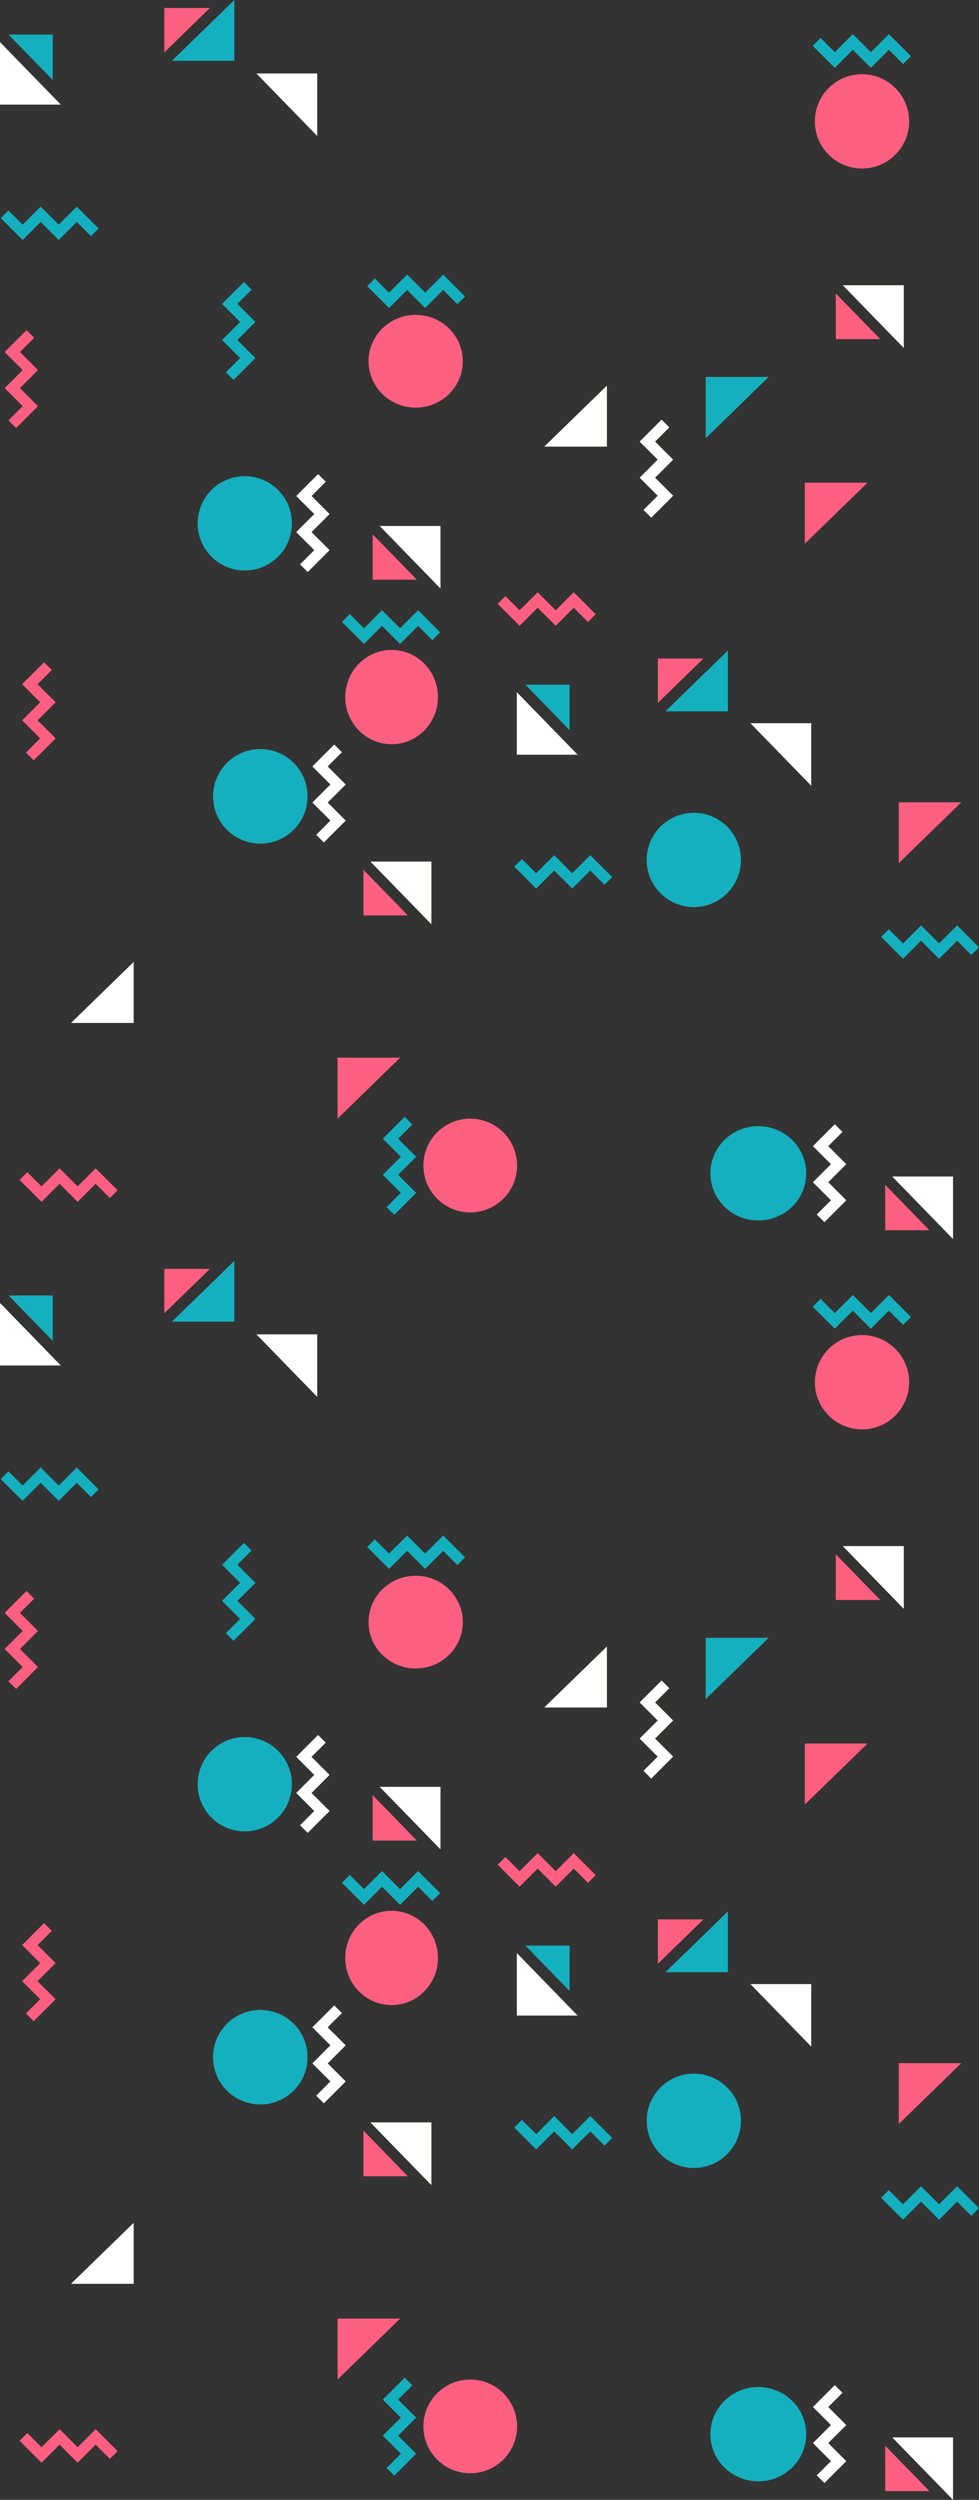<svg xmlns="http://www.w3.org/2000/svg" width="723.225" height="1845.881" viewBox="0 0 723.225 1845.881">
  <rect x="0" y="0" width="723.225" height="1845.881" fill="#333333" stroke="none"/>
  <g id="aboutbackground" transform="translate(-99.161 -93.137)">
    <g id="aboutbackground-2" data-name="aboutbackground" transform="translate(882.978 57.137) rotate(90)">
      <path id="Path_235" data-name="Path 235" d="M0,0,13.329,13.329,26.659,0,39.988,13.329,53.317,0,66.647,13.329" transform="translate(80.313 113.82) rotate(90)" fill="none" stroke="#67ffd6" stroke-width="8"/>
      <circle id="Ellipse_64" data-name="Ellipse 64" cx="34.819" cy="34.819" r="34.819" transform="translate(636.146 236.451)" fill="#14b0bf"/>
      <path id="Path_238" data-name="Path 238" d="M0,0,13.329,13.329,26.659,0,39.988,13.329,53.317,0,66.647,13.329" transform="translate(738.301 63.42) rotate(90)" fill="none" stroke="#14b0bf" stroke-width="8"/>
      <g id="Circle" transform="translate(90.797 112.208)">
        <circle id="Ellipse_2" data-name="Ellipse 2" cx="34.819" cy="34.819" r="34.819" transform="translate(0 0)" fill="#fd5f80"/>
      </g>
      <g id="Triangles" transform="translate(392.429 143.031)">
        <path id="Path_20" data-name="Path 20" d="M1266,390.375v46.159h44.911Z" transform="translate(-1266 -390.375)" fill="#fe4b4b"/>
        <path id="Path_58" data-name="Path 58" d="M1266,390.375v46.159h44.911Z" transform="translate(-1266 -390.375)" fill="#fd5f80"/>
      </g>
      <g id="Triangles-2" data-name="Triangles" transform="translate(628.404 73.668)">
        <path id="Path_1" data-name="Path 1" d="M1266,390.375v46.159h44.911Z" transform="translate(-1266 -390.375)" fill="#fd5f80"/>
      </g>
      <g id="Swiggly" transform="translate(66.983 113.82)">
        <path id="Path_49" data-name="Path 49" d="M0,0,13.329,13.329,26.659,0,39.988,13.329,53.317,0,66.647,13.329" transform="translate(13.329 0) rotate(90)" fill="none" stroke="#14b0bf" stroke-width="8"/>
      </g>
      <g id="Triangles-3" data-name="Triangles" transform="translate(246.67 116.209)">
        <path id="Path_9" data-name="Path 9" d="M0,0V33.559H32.652Z" transform="translate(6.113 50.117) rotate(-90)" fill="#fe4b4b"/>
        <path id="Path_12" data-name="Path 12" d="M0,0V46.159H44.911Z" transform="translate(46.159 0) rotate(90)" fill="#ffe561"/>
        <path id="Path_50" data-name="Path 50" d="M0,0V33.559H32.652Z" transform="translate(6.113 50.117) rotate(-90)" fill="#fd5f80"/>
        <path id="Path_53" data-name="Path 53" d="M0,0V46.159H44.911Z" transform="translate(46.159 0) rotate(90)" fill="#fff"/>
      </g>
      <g id="Triangles-4" data-name="Triangles" transform="translate(320.847 335.526)">
        <path id="Path_7" data-name="Path 7" d="M0,0V46.159H44.911Z" transform="translate(44.911 46.159) rotate(180)" fill="#ffe561"/>
        <path id="Path_48" data-name="Path 48" d="M0,0V46.159H44.911Z" transform="translate(44.911 46.159) rotate(180)" fill="#fff"/>
      </g>
      <g id="Triangles-5" data-name="Triangles" transform="translate(314.43 216.194)">
        <path id="Path_19" data-name="Path 19" d="M1266,390.375v46.159h44.911Z" transform="translate(-1266 -390.375)" fill="#67ffd6"/>
        <path id="Path_57" data-name="Path 57" d="M1266,390.375v46.159h44.911Z" transform="translate(-1266 -390.375)" fill="#14b0bf"/>
      </g>
      <g id="Swiggly-2" data-name="Swiggly" transform="translate(348.735 292.244)">
        <path id="Path_18" data-name="Path 18" d="M0,0,13.329,13.329,26.659,0,39.988,13.329,53.317,0,66.647,13.329" transform="translate(66.647 13.329) rotate(180)" fill="none" stroke="#ffe561" stroke-width="8"/>
        <path id="Path_56" data-name="Path 56" d="M0,0,13.329,13.329,26.659,0,39.988,13.329,53.317,0,66.647,13.329" transform="translate(66.647 13.329) rotate(180)" fill="none" stroke="#fff" stroke-width="8"/>
      </g>
      <g id="Swiggly-3" data-name="Swiggly" transform="translate(479.032 346.641)">
        <path id="Path_5" data-name="Path 5" d="M0,0,13.329,13.329,26.659,0,39.988,13.329,53.317,0,66.647,13.329" transform="translate(13.329 0) rotate(90)" fill="none" stroke="#fe4b4b" stroke-width="8"/>
        <path id="Path_47" data-name="Path 47" d="M0,0,13.329,13.329,26.659,0,39.988,13.329,53.317,0,66.647,13.329" transform="translate(13.329 0) rotate(90)" fill="none" stroke="#fd5f80" stroke-width="8"/>
      </g>
      <g id="Swiggly-4" data-name="Swiggly" transform="translate(868.962 164.289)">
        <path id="Path_44" data-name="Path 44" d="M0,0,13.329,13.329,26.659,0,39.988,13.329,53.317,0,66.647,13.329" transform="translate(66.647 13.329) rotate(180)" fill="none" stroke="#fff" stroke-width="8"/>
      </g>
      <path id="Path_239" data-name="Path 239" d="M0,0" transform="translate(730.015 130.565) rotate(90)" fill="none" stroke="#727272" stroke-width="5"/>
      <g id="Swiggly-5" data-name="Swiggly" transform="translate(673.117 334.427)">
        <path id="Path_21" data-name="Path 21" d="M0,0,13.329,13.329,26.659,0,39.988,13.329,53.317,0,66.647,13.329" transform="translate(0 66.647) rotate(-90)" fill="none" stroke="#14b0bf" stroke-width="8"/>
      </g>
      <g id="Triangles-6" data-name="Triangles" transform="translate(516.34 246.09)">
        <path id="Path_10" data-name="Path 10" d="M0,0V33.559H32.652Z" transform="translate(5.944 18.135)" fill="#fe4b4b"/>
        <path id="Path_11" data-name="Path 11" d="M0,0V46.159H44.911Z" transform="translate(44.911 46.159) rotate(180)" fill="#14b0bf"/>
        <path id="Path_51" data-name="Path 51" d="M0,0V33.559H32.652Z" transform="translate(5.944 18.135)" fill="#fd5f80"/>
        <path id="Path_119" data-name="Path 119" d="M0,0V46.159H44.911Z" transform="translate(44.911 46.159) rotate(180)" fill="none"/>
        <path id="Path_120" data-name="Path 120" d="M0,0Z" transform="translate(3.947 59.678)" fill="none" stroke="#707070" stroke-width="5"/>
      </g>
      <g id="Triangles-7" data-name="Triangles" transform="translate(541.576 357.104)">
        <path id="Path_16" data-name="Path 16" d="M0,0V33.559H32.652Z" transform="translate(33.559 5.943) rotate(90)" fill="#14b0bf"/>
        <path id="Path_17" data-name="Path 17" d="M0,0V46.159H44.911Z" transform="translate(5.535 44.911) rotate(-90)" fill="#fff"/>
      </g>
      <g id="Circle-2" data-name="Circle" transform="translate(867.544 188.243)">
        <ellipse id="Ellipse_19" data-name="Ellipse 19" cx="34.819" cy="35.389" rx="34.819" ry="35.389" transform="translate(0 0)" fill="#14b0bf"/>
      </g>
      <g id="Triangles-8" data-name="Triangles" transform="translate(570.019 184.528)">
        <path id="Path_6" data-name="Path 6" d="M0,0V46.159H44.911Z" transform="translate(46.159 0) rotate(90)" fill="#fff"/>
      </g>
      <g id="Triangles-9" data-name="Triangles" transform="translate(904.722 79.781)">
        <path id="Path_39" data-name="Path 39" d="M0,0V33.559H32.652Z" transform="translate(6.113 50.117) rotate(-90)" fill="#fd5f80"/>
        <path id="Path_42" data-name="Path 42" d="M0,0V46.159H44.911Z" transform="translate(46.159 0) rotate(90)" fill="#fff"/>
      </g>
      <path id="Path_240" data-name="Path 240" d="M0,0,13.329,13.329,26.659,0,39.988,13.329,53.317,0,66.647,13.329" transform="translate(505.695 461.619) rotate(90)" fill="none" stroke="#67ffd6" stroke-width="8"/>
      <g id="Circle-3" data-name="Circle" transform="translate(515.887 460.278)">
        <ellipse id="Ellipse_2-2" data-name="Ellipse 2" cx="34.819" cy="34.248" rx="34.819" ry="34.248" transform="translate(0 0)" fill="#fd5f80"/>
      </g>
      <g id="Triangles-10" data-name="Triangles" transform="translate(817.02 488.289)">
        <path id="Path_20-2" data-name="Path 20" d="M1266,390.375v46.159h44.911Z" transform="translate(-1266 -390.375)" fill="#fe4b4b"/>
        <path id="Path_58-2" data-name="Path 58" d="M1266,390.375v46.159h44.911Z" transform="translate(-1266 -390.375)" fill="#fd5f80"/>
      </g>
      <g id="Swiggly-6" data-name="Swiggly" transform="translate(492.366 461.619)">
        <path id="Path_49-2" data-name="Path 49" d="M0,0,13.329,13.329,26.659,0,39.988,13.329,53.317,0,66.647,13.329" transform="translate(13.329 0) rotate(90)" fill="none" stroke="#14b0bf" stroke-width="8"/>
      </g>
      <g id="Circle-4" data-name="Circle" transform="translate(589.188 556.702)">
        <circle id="Ellipse_5" data-name="Ellipse 5" cx="34.819" cy="34.819" r="34.819" transform="translate(0 0)" fill="#67ffd6"/>
        <circle id="Ellipse_21" data-name="Ellipse 21" cx="34.819" cy="34.819" r="34.819" transform="translate(0 0)" fill="#14b0bf"/>
      </g>
      <g id="Swiggly-7" data-name="Swiggly" transform="translate(588.593 534.073)">
        <path id="Path_55" data-name="Path 55" d="M0,0,13.329,13.329,26.659,0,39.988,13.329,53.317,0,66.647,13.329" transform="translate(66.647 13.329) rotate(180)" fill="none" stroke="#fff" stroke-width="8"/>
      </g>
      <g id="Triangles-11" data-name="Triangles" transform="translate(672.207 465.183)">
        <path id="Path_9-2" data-name="Path 9" d="M0,0V33.559H32.652Z" transform="translate(6.113 50.117) rotate(-90)" fill="#fe4b4b"/>
        <path id="Path_12-2" data-name="Path 12" d="M0,0V46.159H44.911Z" transform="translate(46.159 0) rotate(90)" fill="#ffe561"/>
        <path id="Path_50-2" data-name="Path 50" d="M0,0V33.559H32.652Z" transform="translate(6.113 50.117) rotate(-90)" fill="#fd5f80"/>
        <path id="Path_53-2" data-name="Path 53" d="M0,0V46.159H44.911Z" transform="translate(46.159 0) rotate(90)" fill="#fff"/>
      </g>
      <g id="Swiggly-8" data-name="Swiggly" transform="translate(527.888 748.432)">
        <path id="Path_13" data-name="Path 13" d="M0,0,13.329,13.329,26.659,0,39.988,13.329,53.317,0,66.647,13.329" transform="translate(66.647 13.329) rotate(180)" fill="none" stroke="#fe4b4b" stroke-width="8"/>
        <path id="Path_54" data-name="Path 54" d="M0,0,13.329,13.329,26.659,0,39.988,13.329,53.317,0,66.647,13.329" transform="translate(66.647 13.329) rotate(180)" fill="none" stroke="#fd5f80" stroke-width="8"/>
      </g>
      <g id="Triangles-12" data-name="Triangles" transform="translate(746.39 685.114)">
        <path id="Path_7-2" data-name="Path 7" d="M0,0V46.159H44.911Z" transform="translate(44.911 46.159) rotate(180)" fill="#ffe561"/>
        <path id="Path_48-2" data-name="Path 48" d="M0,0V46.159H44.911Z" transform="translate(44.911 46.159) rotate(180)" fill="#fff"/>
      </g>
      <g id="Swiggly-9" data-name="Swiggly" transform="translate(904.392 699.816)">
        <path id="Path_5-2" data-name="Path 5" d="M0,0,13.329,13.329,26.659,0,39.988,13.329,53.317,0,66.647,13.329" transform="translate(13.329 0) rotate(90)" fill="none" stroke="#fe4b4b" stroke-width="8"/>
        <path id="Path_47-2" data-name="Path 47" d="M0,0,13.329,13.329,26.659,0,39.988,13.329,53.317,0,66.647,13.329" transform="translate(13.329 0) rotate(90)" fill="none" stroke="#fd5f80" stroke-width="8"/>
      </g>
      <path id="Path_243" data-name="Path 243" d="M0,0,13.329,13.329,26.659,0,39.988,13.329,53.317,0,66.647,13.329" transform="translate(257.78 443.087) rotate(90)" fill="none" stroke="#14b0bf" stroke-width="8"/>
      <g id="Swiggly-10" data-name="Swiggly" transform="translate(388.91 546.005)">
        <path id="Path_44-2" data-name="Path 44" d="M0,0,13.329,13.329,26.659,0,39.988,13.329,53.317,0,66.647,13.329" transform="translate(66.647 13.329) rotate(180)" fill="none" stroke="#fff" stroke-width="8"/>
      </g>
      <path id="Path_244" data-name="Path 244" d="M0,0" transform="translate(249.422 506.156) rotate(90)" fill="none" stroke="#727272" stroke-width="5"/>
      <g id="Swiggly-11" data-name="Swiggly" transform="translate(247.067 600.789)">
        <path id="Path_15" data-name="Path 15" d="M0,0,13.329,13.329,26.659,0,39.988,13.329,53.317,0,66.647,13.329" transform="translate(66.647 13.329) rotate(180)" fill="none" stroke="#14b0bf" stroke-width="8"/>
      </g>
      <g id="Swiggly-12" data-name="Swiggly" transform="translate(194.232 713.789)">
        <path id="Path_21-2" data-name="Path 21" d="M0,0,13.329,13.329,26.659,0,39.988,13.329,53.317,0,66.647,13.329" transform="translate(0 66.647) rotate(-90)" fill="none" stroke="#14b0bf" stroke-width="8"/>
      </g>
      <g id="Circle-5" data-name="Circle" transform="translate(268.498 441.917)">
        <ellipse id="Ellipse_18" data-name="Ellipse 18" cx="34.248" cy="34.819" rx="34.248" ry="34.819" transform="translate(0 0)" fill="#fd5f80"/>
      </g>
      <g id="Triangles-13" data-name="Triangles" transform="translate(36 610.697)">
        <path id="Path_10-2" data-name="Path 10" d="M0,0V33.559H32.652Z" transform="translate(5.944 18.135)" fill="#fe4b4b"/>
        <path id="Path_11-2" data-name="Path 11" d="M0,0V46.159H44.911Z" transform="translate(44.911 46.159) rotate(180)" fill="#14b0bf"/>
        <path id="Path_51-2" data-name="Path 51" d="M0,0V33.559H32.652Z" transform="translate(5.944 18.135)" fill="#fd5f80"/>
        <path id="Path_119-2" data-name="Path 119" d="M0,0V46.159H44.911Z" transform="translate(44.911 46.159) rotate(180)" fill="none"/>
        <path id="Path_120-2" data-name="Path 120" d="M0,0Z" transform="translate(3.947 59.678)" fill="none" stroke="#707070" stroke-width="5"/>
      </g>
      <g id="Triangles-14" data-name="Triangles" transform="translate(61.552 738.905)">
        <path id="Path_16-2" data-name="Path 16" d="M0,0V33.559H32.652Z" transform="translate(33.559 5.943) rotate(90)" fill="#14b0bf"/>
        <path id="Path_17-2" data-name="Path 17" d="M0,0V46.159H44.911Z" transform="translate(5.535 44.911) rotate(-90)" fill="#fff"/>
      </g>
      <g id="Circle-6" data-name="Circle" transform="translate(387.612 568.18)">
        <circle id="Ellipse_19-2" data-name="Ellipse 19" cx="34.819" cy="34.819" r="34.819" transform="translate(0 0)" fill="#14b0bf"/>
      </g>
      <g id="Triangles-15" data-name="Triangles" transform="translate(90.268 549.467)">
        <path id="Path_6-2" data-name="Path 6" d="M0,0V46.159H44.911Z" transform="translate(46.159 0) rotate(90)" fill="#fff"/>
      </g>
      <g id="Triangles-16" data-name="Triangles" transform="translate(424.388 458.418)">
        <path id="Path_39-2" data-name="Path 39" d="M0,0V33.559H32.652Z" transform="translate(6.113 50.117) rotate(-90)" fill="#fd5f80"/>
        <path id="Path_42-2" data-name="Path 42" d="M0,0V46.159H44.911Z" transform="translate(46.159 0) rotate(90)" fill="#fff"/>
      </g>
      <g id="Swiggly-13" data-name="Swiggly" transform="translate(282.602 761.406)">
        <path id="Path_43" data-name="Path 43" d="M0,0,13.329,13.329,26.659,0,39.988,13.329,53.317,0,66.647,13.329" transform="translate(66.647 13.329) rotate(180)" fill="none" stroke="#fd5f80" stroke-width="8"/>
      </g>
      <g id="Circle-7" data-name="Circle" transform="translate(862.01 471.04) rotate(-90)">
        <circle id="Ellipse_2-3" data-name="Ellipse 2" cx="34.608" cy="34.608" r="34.608" fill="#fd5f80"/>
      </g>
      <g id="Swiggly-14" data-name="Swiggly" transform="translate(863.487 495.371) rotate(-90)">
        <path id="Path_49-3" data-name="Path 49" d="M0,0,13.329,13.329,26.659,0,39.988,13.329,53.317,0,66.647,13.329" transform="translate(13.329) rotate(90)" fill="none" stroke="#14b0bf" stroke-width="8"/>
      </g>
    </g>
    <g id="aboutbackground-3" data-name="aboutbackground" transform="translate(882.978 988.137) rotate(90)">
      <path id="Path_235-2" data-name="Path 235" d="M0,0,13.329,13.329,26.659,0,39.988,13.329,53.317,0,66.647,13.329" transform="translate(80.313 113.82) rotate(90)" fill="none" stroke="#67ffd6" stroke-width="8"/>
      <circle id="Ellipse_64-2" data-name="Ellipse 64" cx="34.819" cy="34.819" r="34.819" transform="translate(636.146 236.451)" fill="#14b0bf"/>
      <path id="Path_238-2" data-name="Path 238" d="M0,0,13.329,13.329,26.659,0,39.988,13.329,53.317,0,66.647,13.329" transform="translate(738.301 63.42) rotate(90)" fill="none" stroke="#14b0bf" stroke-width="8"/>
      <g id="Circle-8" data-name="Circle" transform="translate(90.797 112.208)">
        <circle id="Ellipse_2-4" data-name="Ellipse 2" cx="34.819" cy="34.819" r="34.819" transform="translate(0 0)" fill="#fd5f80"/>
      </g>
      <g id="Triangles-17" data-name="Triangles" transform="translate(392.429 143.031)">
        <path id="Path_20-3" data-name="Path 20" d="M1266,390.375v46.159h44.911Z" transform="translate(-1266 -390.375)" fill="#fe4b4b"/>
        <path id="Path_58-3" data-name="Path 58" d="M1266,390.375v46.159h44.911Z" transform="translate(-1266 -390.375)" fill="#fd5f80"/>
      </g>
      <g id="Triangles-18" data-name="Triangles" transform="translate(628.404 73.668)">
        <path id="Path_1-2" data-name="Path 1" d="M1266,390.375v46.159h44.911Z" transform="translate(-1266 -390.375)" fill="#fd5f80"/>
      </g>
      <g id="Swiggly-15" data-name="Swiggly" transform="translate(66.983 113.82)">
        <path id="Path_49-4" data-name="Path 49" d="M0,0,13.329,13.329,26.659,0,39.988,13.329,53.317,0,66.647,13.329" transform="translate(13.329 0) rotate(90)" fill="none" stroke="#14b0bf" stroke-width="8"/>
      </g>
      <g id="Triangles-19" data-name="Triangles" transform="translate(246.67 116.209)">
        <path id="Path_9-3" data-name="Path 9" d="M0,0V33.559H32.652Z" transform="translate(6.113 50.117) rotate(-90)" fill="#fe4b4b"/>
        <path id="Path_12-3" data-name="Path 12" d="M0,0V46.159H44.911Z" transform="translate(46.159 0) rotate(90)" fill="#ffe561"/>
        <path id="Path_50-3" data-name="Path 50" d="M0,0V33.559H32.652Z" transform="translate(6.113 50.117) rotate(-90)" fill="#fd5f80"/>
        <path id="Path_53-3" data-name="Path 53" d="M0,0V46.159H44.911Z" transform="translate(46.159 0) rotate(90)" fill="#fff"/>
      </g>
      <g id="Triangles-20" data-name="Triangles" transform="translate(320.847 335.526)">
        <path id="Path_7-3" data-name="Path 7" d="M0,0V46.159H44.911Z" transform="translate(44.911 46.159) rotate(180)" fill="#ffe561"/>
        <path id="Path_48-3" data-name="Path 48" d="M0,0V46.159H44.911Z" transform="translate(44.911 46.159) rotate(180)" fill="#fff"/>
      </g>
      <g id="Triangles-21" data-name="Triangles" transform="translate(314.43 216.194)">
        <path id="Path_19-2" data-name="Path 19" d="M1266,390.375v46.159h44.911Z" transform="translate(-1266 -390.375)" fill="#67ffd6"/>
        <path id="Path_57-2" data-name="Path 57" d="M1266,390.375v46.159h44.911Z" transform="translate(-1266 -390.375)" fill="#14b0bf"/>
      </g>
      <g id="Swiggly-16" data-name="Swiggly" transform="translate(348.735 292.244)">
        <path id="Path_18-2" data-name="Path 18" d="M0,0,13.329,13.329,26.659,0,39.988,13.329,53.317,0,66.647,13.329" transform="translate(66.647 13.329) rotate(180)" fill="none" stroke="#ffe561" stroke-width="8"/>
        <path id="Path_56-2" data-name="Path 56" d="M0,0,13.329,13.329,26.659,0,39.988,13.329,53.317,0,66.647,13.329" transform="translate(66.647 13.329) rotate(180)" fill="none" stroke="#fff" stroke-width="8"/>
      </g>
      <g id="Swiggly-17" data-name="Swiggly" transform="translate(479.032 346.641)">
        <path id="Path_5-3" data-name="Path 5" d="M0,0,13.329,13.329,26.659,0,39.988,13.329,53.317,0,66.647,13.329" transform="translate(13.329 0) rotate(90)" fill="none" stroke="#fe4b4b" stroke-width="8"/>
        <path id="Path_47-3" data-name="Path 47" d="M0,0,13.329,13.329,26.659,0,39.988,13.329,53.317,0,66.647,13.329" transform="translate(13.329 0) rotate(90)" fill="none" stroke="#fd5f80" stroke-width="8"/>
      </g>
      <g id="Swiggly-18" data-name="Swiggly" transform="translate(868.962 164.289)">
        <path id="Path_44-3" data-name="Path 44" d="M0,0,13.329,13.329,26.659,0,39.988,13.329,53.317,0,66.647,13.329" transform="translate(66.647 13.329) rotate(180)" fill="none" stroke="#fff" stroke-width="8"/>
      </g>
      <path id="Path_239-2" data-name="Path 239" d="M0,0" transform="translate(730.015 130.565) rotate(90)" fill="none" stroke="#727272" stroke-width="5"/>
      <g id="Swiggly-19" data-name="Swiggly" transform="translate(673.117 334.427)">
        <path id="Path_21-3" data-name="Path 21" d="M0,0,13.329,13.329,26.659,0,39.988,13.329,53.317,0,66.647,13.329" transform="translate(0 66.647) rotate(-90)" fill="none" stroke="#14b0bf" stroke-width="8"/>
      </g>
      <g id="Triangles-22" data-name="Triangles" transform="translate(516.34 246.09)">
        <path id="Path_10-3" data-name="Path 10" d="M0,0V33.559H32.652Z" transform="translate(5.944 18.135)" fill="#fe4b4b"/>
        <path id="Path_11-3" data-name="Path 11" d="M0,0V46.159H44.911Z" transform="translate(44.911 46.159) rotate(180)" fill="#14b0bf"/>
        <path id="Path_51-3" data-name="Path 51" d="M0,0V33.559H32.652Z" transform="translate(5.944 18.135)" fill="#fd5f80"/>
        <path id="Path_119-3" data-name="Path 119" d="M0,0V46.159H44.911Z" transform="translate(44.911 46.159) rotate(180)" fill="none"/>
        <path id="Path_120-3" data-name="Path 120" d="M0,0Z" transform="translate(3.947 59.678)" fill="none" stroke="#707070" stroke-width="5"/>
      </g>
      <g id="Triangles-23" data-name="Triangles" transform="translate(541.576 357.104)">
        <path id="Path_16-3" data-name="Path 16" d="M0,0V33.559H32.652Z" transform="translate(33.559 5.943) rotate(90)" fill="#14b0bf"/>
        <path id="Path_17-3" data-name="Path 17" d="M0,0V46.159H44.911Z" transform="translate(5.535 44.911) rotate(-90)" fill="#fff"/>
      </g>
      <g id="Circle-9" data-name="Circle" transform="translate(867.544 188.243)">
        <ellipse id="Ellipse_19-3" data-name="Ellipse 19" cx="34.819" cy="35.389" rx="34.819" ry="35.389" transform="translate(0 0)" fill="#14b0bf"/>
      </g>
      <g id="Triangles-24" data-name="Triangles" transform="translate(570.019 184.528)">
        <path id="Path_6-3" data-name="Path 6" d="M0,0V46.159H44.911Z" transform="translate(46.159 0) rotate(90)" fill="#fff"/>
      </g>
      <g id="Triangles-25" data-name="Triangles" transform="translate(904.722 79.781)">
        <path id="Path_39-3" data-name="Path 39" d="M0,0V33.559H32.652Z" transform="translate(6.113 50.117) rotate(-90)" fill="#fd5f80"/>
        <path id="Path_42-3" data-name="Path 42" d="M0,0V46.159H44.911Z" transform="translate(46.159 0) rotate(90)" fill="#fff"/>
      </g>
      <path id="Path_240-2" data-name="Path 240" d="M0,0,13.329,13.329,26.659,0,39.988,13.329,53.317,0,66.647,13.329" transform="translate(505.695 461.619) rotate(90)" fill="none" stroke="#67ffd6" stroke-width="8"/>
      <g id="Circle-10" data-name="Circle" transform="translate(515.887 460.278)">
        <ellipse id="Ellipse_2-5" data-name="Ellipse 2" cx="34.819" cy="34.248" rx="34.819" ry="34.248" transform="translate(0 0)" fill="#fd5f80"/>
      </g>
      <g id="Triangles-26" data-name="Triangles" transform="translate(817.02 488.289)">
        <path id="Path_20-4" data-name="Path 20" d="M1266,390.375v46.159h44.911Z" transform="translate(-1266 -390.375)" fill="#fe4b4b"/>
        <path id="Path_58-4" data-name="Path 58" d="M1266,390.375v46.159h44.911Z" transform="translate(-1266 -390.375)" fill="#fd5f80"/>
      </g>
      <g id="Swiggly-20" data-name="Swiggly" transform="translate(492.366 461.619)">
        <path id="Path_49-5" data-name="Path 49" d="M0,0,13.329,13.329,26.659,0,39.988,13.329,53.317,0,66.647,13.329" transform="translate(13.329 0) rotate(90)" fill="none" stroke="#14b0bf" stroke-width="8"/>
      </g>
      <g id="Circle-11" data-name="Circle" transform="translate(589.188 556.702)">
        <circle id="Ellipse_5-2" data-name="Ellipse 5" cx="34.819" cy="34.819" r="34.819" transform="translate(0 0)" fill="#67ffd6"/>
        <circle id="Ellipse_21-2" data-name="Ellipse 21" cx="34.819" cy="34.819" r="34.819" transform="translate(0 0)" fill="#14b0bf"/>
      </g>
      <g id="Swiggly-21" data-name="Swiggly" transform="translate(588.593 534.073)">
        <path id="Path_55-2" data-name="Path 55" d="M0,0,13.329,13.329,26.659,0,39.988,13.329,53.317,0,66.647,13.329" transform="translate(66.647 13.329) rotate(180)" fill="none" stroke="#fff" stroke-width="8"/>
      </g>
      <g id="Triangles-27" data-name="Triangles" transform="translate(672.207 465.183)">
        <path id="Path_9-4" data-name="Path 9" d="M0,0V33.559H32.652Z" transform="translate(6.113 50.117) rotate(-90)" fill="#fe4b4b"/>
        <path id="Path_12-4" data-name="Path 12" d="M0,0V46.159H44.911Z" transform="translate(46.159 0) rotate(90)" fill="#ffe561"/>
        <path id="Path_50-4" data-name="Path 50" d="M0,0V33.559H32.652Z" transform="translate(6.113 50.117) rotate(-90)" fill="#fd5f80"/>
        <path id="Path_53-4" data-name="Path 53" d="M0,0V46.159H44.911Z" transform="translate(46.159 0) rotate(90)" fill="#fff"/>
      </g>
      <g id="Swiggly-22" data-name="Swiggly" transform="translate(527.888 748.432)">
        <path id="Path_13-2" data-name="Path 13" d="M0,0,13.329,13.329,26.659,0,39.988,13.329,53.317,0,66.647,13.329" transform="translate(66.647 13.329) rotate(180)" fill="none" stroke="#fe4b4b" stroke-width="8"/>
        <path id="Path_54-2" data-name="Path 54" d="M0,0,13.329,13.329,26.659,0,39.988,13.329,53.317,0,66.647,13.329" transform="translate(66.647 13.329) rotate(180)" fill="none" stroke="#fd5f80" stroke-width="8"/>
      </g>
      <g id="Triangles-28" data-name="Triangles" transform="translate(746.39 685.114)">
        <path id="Path_7-4" data-name="Path 7" d="M0,0V46.159H44.911Z" transform="translate(44.911 46.159) rotate(180)" fill="#ffe561"/>
        <path id="Path_48-4" data-name="Path 48" d="M0,0V46.159H44.911Z" transform="translate(44.911 46.159) rotate(180)" fill="#fff"/>
      </g>
      <g id="Swiggly-23" data-name="Swiggly" transform="translate(904.392 699.816)">
        <path id="Path_5-4" data-name="Path 5" d="M0,0,13.329,13.329,26.659,0,39.988,13.329,53.317,0,66.647,13.329" transform="translate(13.329 0) rotate(90)" fill="none" stroke="#fe4b4b" stroke-width="8"/>
        <path id="Path_47-4" data-name="Path 47" d="M0,0,13.329,13.329,26.659,0,39.988,13.329,53.317,0,66.647,13.329" transform="translate(13.329 0) rotate(90)" fill="none" stroke="#fd5f80" stroke-width="8"/>
      </g>
      <path id="Path_243-2" data-name="Path 243" d="M0,0,13.329,13.329,26.659,0,39.988,13.329,53.317,0,66.647,13.329" transform="translate(257.78 443.087) rotate(90)" fill="none" stroke="#14b0bf" stroke-width="8"/>
      <g id="Swiggly-24" data-name="Swiggly" transform="translate(388.91 546.005)">
        <path id="Path_44-4" data-name="Path 44" d="M0,0,13.329,13.329,26.659,0,39.988,13.329,53.317,0,66.647,13.329" transform="translate(66.647 13.329) rotate(180)" fill="none" stroke="#fff" stroke-width="8"/>
      </g>
      <path id="Path_244-2" data-name="Path 244" d="M0,0" transform="translate(249.422 506.156) rotate(90)" fill="none" stroke="#727272" stroke-width="5"/>
      <g id="Swiggly-25" data-name="Swiggly" transform="translate(247.067 600.789)">
        <path id="Path_15-2" data-name="Path 15" d="M0,0,13.329,13.329,26.659,0,39.988,13.329,53.317,0,66.647,13.329" transform="translate(66.647 13.329) rotate(180)" fill="none" stroke="#14b0bf" stroke-width="8"/>
      </g>
      <g id="Swiggly-26" data-name="Swiggly" transform="translate(194.232 713.789)">
        <path id="Path_21-4" data-name="Path 21" d="M0,0,13.329,13.329,26.659,0,39.988,13.329,53.317,0,66.647,13.329" transform="translate(0 66.647) rotate(-90)" fill="none" stroke="#14b0bf" stroke-width="8"/>
      </g>
      <g id="Circle-12" data-name="Circle" transform="translate(268.498 441.917)">
        <ellipse id="Ellipse_18-2" data-name="Ellipse 18" cx="34.248" cy="34.819" rx="34.248" ry="34.819" transform="translate(0 0)" fill="#fd5f80"/>
      </g>
      <g id="Triangles-29" data-name="Triangles" transform="translate(36 610.697)">
        <path id="Path_10-4" data-name="Path 10" d="M0,0V33.559H32.652Z" transform="translate(5.944 18.135)" fill="#fe4b4b"/>
        <path id="Path_11-4" data-name="Path 11" d="M0,0V46.159H44.911Z" transform="translate(44.911 46.159) rotate(180)" fill="#14b0bf"/>
        <path id="Path_51-4" data-name="Path 51" d="M0,0V33.559H32.652Z" transform="translate(5.944 18.135)" fill="#fd5f80"/>
        <path id="Path_119-4" data-name="Path 119" d="M0,0V46.159H44.911Z" transform="translate(44.911 46.159) rotate(180)" fill="none"/>
        <path id="Path_120-4" data-name="Path 120" d="M0,0Z" transform="translate(3.947 59.678)" fill="none" stroke="#707070" stroke-width="5"/>
      </g>
      <g id="Triangles-30" data-name="Triangles" transform="translate(61.552 738.905)">
        <path id="Path_16-4" data-name="Path 16" d="M0,0V33.559H32.652Z" transform="translate(33.559 5.943) rotate(90)" fill="#14b0bf"/>
        <path id="Path_17-4" data-name="Path 17" d="M0,0V46.159H44.911Z" transform="translate(5.535 44.911) rotate(-90)" fill="#fff"/>
      </g>
      <g id="Circle-13" data-name="Circle" transform="translate(387.612 568.18)">
        <circle id="Ellipse_19-4" data-name="Ellipse 19" cx="34.819" cy="34.819" r="34.819" transform="translate(0 0)" fill="#14b0bf"/>
      </g>
      <g id="Triangles-31" data-name="Triangles" transform="translate(90.268 549.467)">
        <path id="Path_6-4" data-name="Path 6" d="M0,0V46.159H44.911Z" transform="translate(46.159 0) rotate(90)" fill="#fff"/>
      </g>
      <g id="Triangles-32" data-name="Triangles" transform="translate(424.388 458.418)">
        <path id="Path_39-4" data-name="Path 39" d="M0,0V33.559H32.652Z" transform="translate(6.113 50.117) rotate(-90)" fill="#fd5f80"/>
        <path id="Path_42-4" data-name="Path 42" d="M0,0V46.159H44.911Z" transform="translate(46.159 0) rotate(90)" fill="#fff"/>
      </g>
      <g id="Swiggly-27" data-name="Swiggly" transform="translate(282.602 761.406)">
        <path id="Path_43-2" data-name="Path 43" d="M0,0,13.329,13.329,26.659,0,39.988,13.329,53.317,0,66.647,13.329" transform="translate(66.647 13.329) rotate(180)" fill="none" stroke="#fd5f80" stroke-width="8"/>
      </g>
      <g id="Circle-14" data-name="Circle" transform="translate(862.01 471.04) rotate(-90)">
        <circle id="Ellipse_2-6" data-name="Ellipse 2" cx="34.608" cy="34.608" r="34.608" fill="#fd5f80"/>
      </g>
      <g id="Swiggly-28" data-name="Swiggly" transform="translate(863.487 495.371) rotate(-90)">
        <path id="Path_49-6" data-name="Path 49" d="M0,0,13.329,13.329,26.659,0,39.988,13.329,53.317,0,66.647,13.329" transform="translate(13.329) rotate(90)" fill="none" stroke="#14b0bf" stroke-width="8"/>
      </g>
    </g>
  </g>
</svg>
